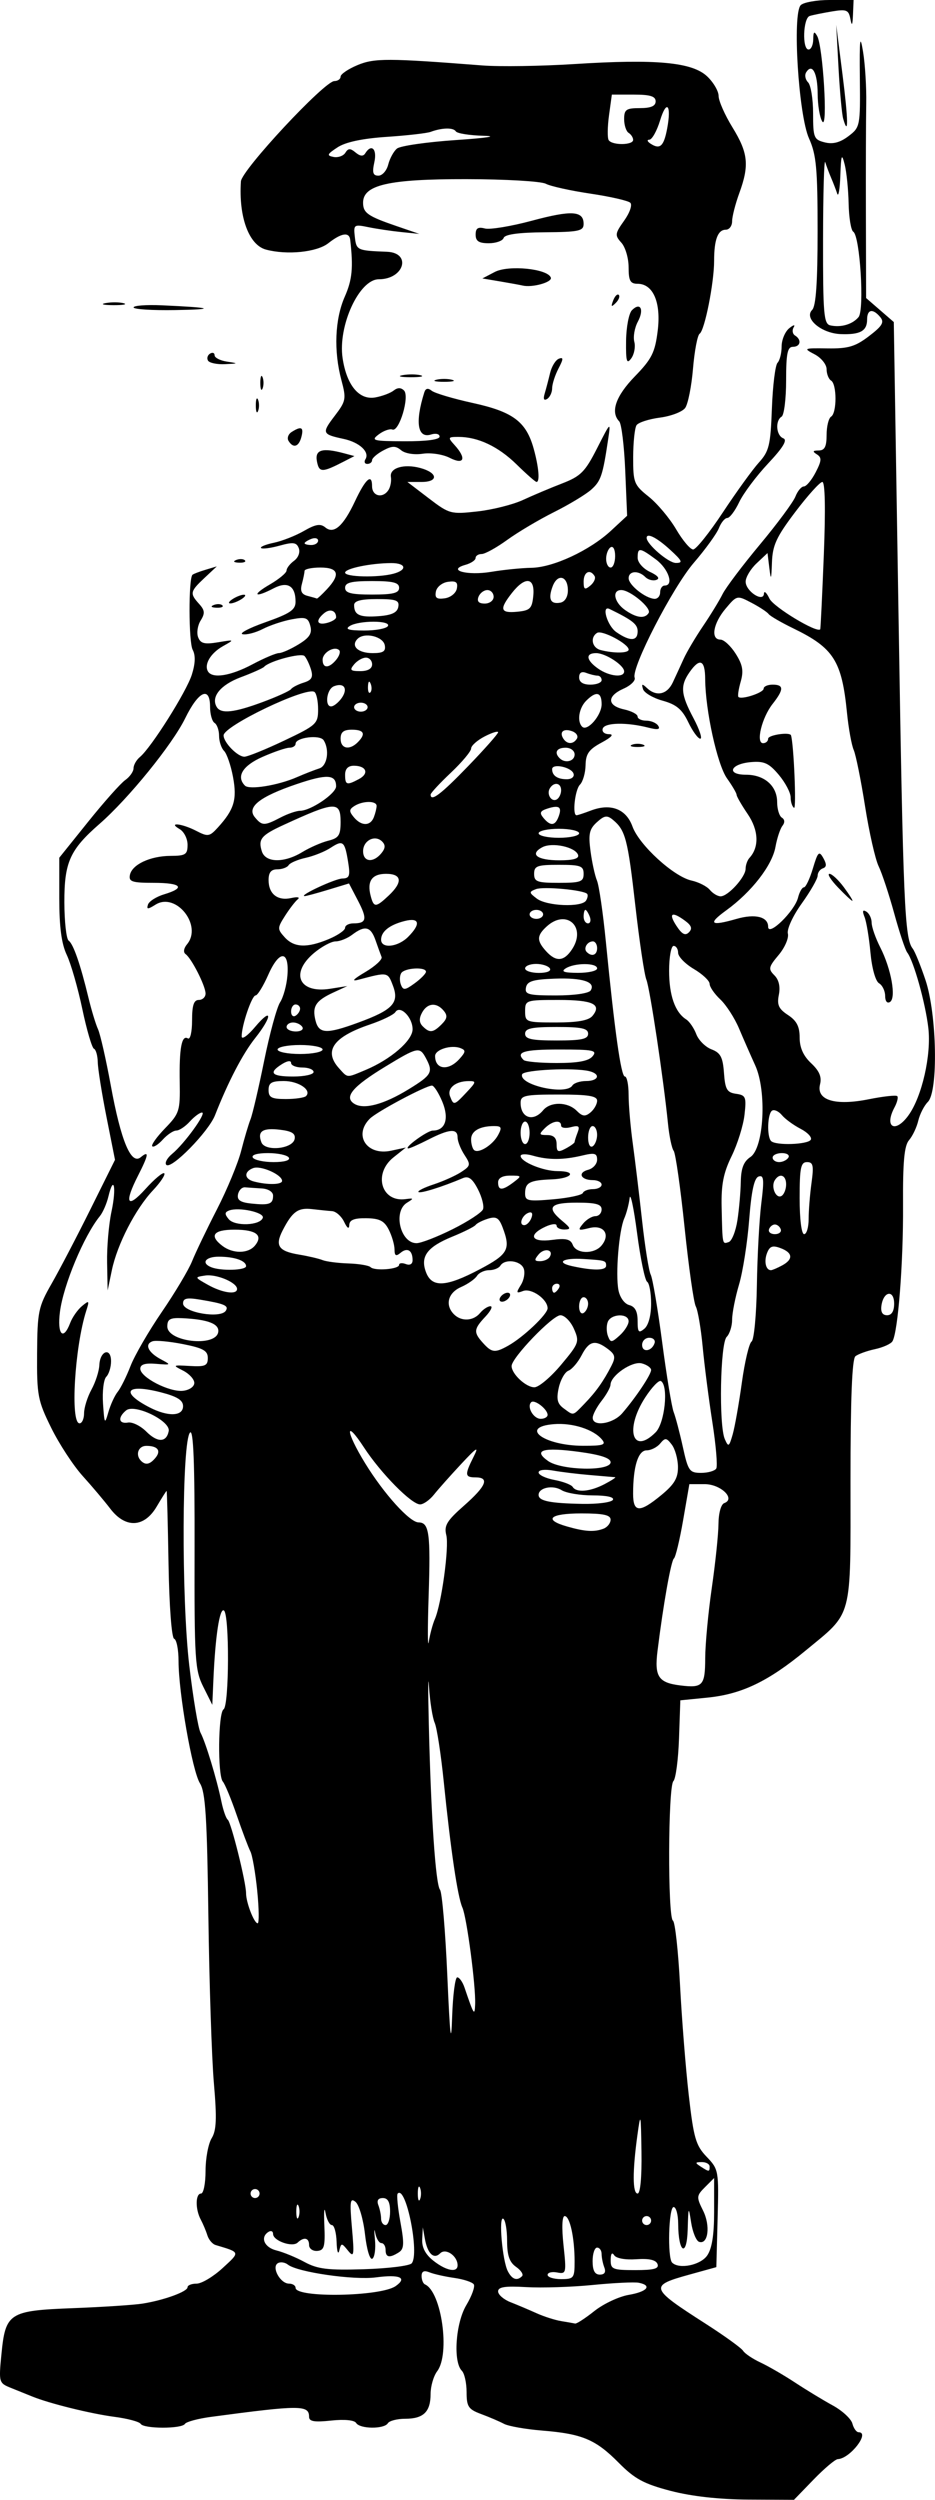<?xml version="1.0" encoding="UTF-8" standalone="no"?>
<!-- Created with Inkscape (http://www.inkscape.org/) -->

<svg
   xmlns:dc="http://purl.org/dc/elements/1.1/"
   xmlns:cc="http://creativecommons.org/ns#"
   xmlns:rdf="http://www.w3.org/1999/02/22-rdf-syntax-ns#"
   xmlns:svg="http://www.w3.org/2000/svg"
   xmlns="http://www.w3.org/2000/svg"
   xmlns:sodipodi="http://sodipodi.sourceforge.net/DTD/sodipodi-0.dtd"
   xmlns:inkscape="http://www.inkscape.org/namespaces/inkscape"
   width="210mm"
   height="560.998mm"
   viewBox="0 0 210 560.998"
   version="1.1"
   id="svg8"
   inkscape:version="0.92.3 (2405546, 2018-03-11)"
   sodipodi:docname="rebel.svg">
  <defs
     id="defs2" />
  <sodipodi:namedview
     id="base"
     pagecolor="#ffffff"
     bordercolor="#666666"
     borderopacity="1.0"
     inkscape:pageopacity="0.0"
     inkscape:pageshadow="2"
     inkscape:zoom="1.4"
     inkscape:cx="363.62438"
     inkscape:cy="989.36853"
     inkscape:document-units="mm"
     inkscape:current-layer="layer1"
     showgrid="false"
     fit-margin-top="0"
     fit-margin-left="0"
     fit-margin-right="0"
     fit-margin-bottom="0"
     inkscape:window-width="1920"
     inkscape:window-height="1017"
     inkscape:window-x="-8"
     inkscape:window-y="-8"
     inkscape:window-maximized="1" />
  <g
     inkscape:label="Layer 1"
     inkscape:groupmode="layer"
     id="layer1"
     transform="translate(-356.479,995.561)">
    <path
       style="fill:#000000;stroke-width:1.011"
       d="m 507.067,-436.58 c -5.987,-1.569 -8.046,-2.685 -11.624,-6.298 -5.183,-5.234 -8.195,-6.501 -17.181,-7.225 -3.722,-0.3 -7.588,-0.981 -8.592,-1.515 -1.003,-0.533 -3.303,-1.518 -5.11,-2.187 -2.89,-1.071 -3.285,-1.665 -3.285,-4.936 0,-2.045 -0.479,-4.198 -1.065,-4.783 -2,-2 -1.409,-10.691 1,-14.721 1.236,-2.067 1.994,-4.166 1.686,-4.665 -0.309,-0.499 -2.278,-1.152 -4.376,-1.45 -2.098,-0.298 -4.611,-0.863 -5.584,-1.255 -1.223,-0.493 -1.769,-0.238 -1.769,0.827 0,0.847 0.341,1.692 0.758,1.877 3.726,1.656 5.691,15.591 2.748,19.483 -0.816,1.079 -1.484,3.376 -1.484,5.105 0,4.013 -1.593,5.568 -5.702,5.568 -1.802,0 -3.557,0.455 -3.901,1.011 -0.832,1.346 -6.274,1.297 -7.116,-0.065 -0.401,-0.649 -2.632,-0.863 -5.619,-0.541 -3.762,0.406 -4.954,0.204 -4.954,-0.838 0,-2.671 -1.98,-2.67 -22.015,0.008 -2.935,0.392 -5.577,1.103 -5.872,1.58 -0.701,1.135 -9.234,1.125 -9.937,-0.011 -0.298,-0.483 -2.941,-1.191 -5.872,-1.573 -5.3,-0.692 -14.61,-2.991 -18.47,-4.561 -1.112,-0.452 -3.267,-1.322 -4.789,-1.932 -2.707,-1.085 -2.754,-1.246 -2.152,-7.454 0.912,-9.402 1.668,-9.892 16.116,-10.445 6.628,-0.254 13.643,-0.713 15.589,-1.021 4.806,-0.761 10.108,-2.688 10.108,-3.674 0,-0.444 0.916,-0.808 2.036,-0.808 1.12,0 3.735,-1.561 5.812,-3.468 4.022,-3.694 4.077,-3.511 -1.554,-5.198 -0.708,-0.212 -1.537,-1.192 -1.843,-2.177 -0.306,-0.986 -0.978,-2.582 -1.493,-3.547 -1.241,-2.325 -1.197,-5.826 0.074,-5.826 0.556,0 1.011,-2.29 1.011,-5.09 0,-2.799 0.618,-6.097 1.373,-7.328 1.079,-1.76 1.186,-4.398 0.5,-12.347 -0.48,-5.559 -1.036,-22.426 -1.237,-37.481 -0.296,-22.221 -0.653,-27.833 -1.894,-29.819 -1.728,-2.763 -4.807,-20.33 -4.807,-27.423 0,-2.57 -0.443,-4.825 -0.985,-5.01 -0.569,-0.195 -1.102,-7.266 -1.264,-16.762 -0.153,-9.034 -0.347,-16.425 -0.431,-16.426 -0.084,-5.7e-4 -1.092,1.591 -2.24,3.537 -2.793,4.733 -7.016,4.916 -10.418,0.452 -1.293,-1.697 -4.077,-4.995 -6.186,-7.328 -2.109,-2.334 -5.293,-7.2 -7.076,-10.813 -3.017,-6.115 -3.236,-7.271 -3.171,-16.678 0.065,-9.426 0.285,-10.483 3.256,-15.668 1.752,-3.058 5.674,-10.563 8.715,-16.678 l 5.528,-11.119 -1.908,-9.603 c -1.05,-5.281 -1.932,-10.816 -1.962,-12.298 -0.031,-1.482 -0.416,-2.847 -0.859,-3.032 -0.443,-0.185 -1.621,-4.203 -2.616,-8.929 -0.996,-4.726 -2.566,-10.184 -3.49,-12.13 -1.181,-2.487 -1.68,-6.251 -1.68,-12.673 v -9.135 l 6.466,-8.049 c 3.556,-4.427 7.309,-8.643 8.339,-9.37 1.03,-0.726 1.873,-1.922 1.873,-2.656 0,-0.734 0.644,-1.87 1.431,-2.523 2.542,-2.11 10.435,-14.615 11.658,-18.468 0.799,-2.52 0.862,-4.346 0.194,-5.596 -0.917,-1.714 -0.951,-16.019 -0.04,-16.837 0.222,-0.199 1.54,-0.704 2.93,-1.122 l 2.527,-0.76 -2.78,2.608 c -3.23,3.031 -3.319,3.465 -1.194,5.813 1.294,1.429 1.357,2.117 0.346,3.736 -0.682,1.091 -0.935,2.777 -0.564,3.745 0.541,1.411 1.427,1.636 4.455,1.135 3.769,-0.624 3.772,-0.622 1.12,0.87 -2.796,1.573 -4.307,4.14 -3.349,5.691 1.012,1.637 5.091,0.979 9.955,-1.607 2.614,-1.39 5.297,-2.529 5.963,-2.531 0.666,0 2.653,-0.884 4.417,-1.959 2.464,-1.502 3.075,-2.458 2.639,-4.125 -0.493,-1.885 -1.042,-2.081 -4.183,-1.492 -1.988,0.373 -4.912,1.349 -6.498,2.169 -1.585,0.82 -3.617,1.349 -4.515,1.176 -0.898,-0.173 1.407,-1.387 5.122,-2.699 5.551,-1.96 6.755,-2.779 6.755,-4.598 0,-3.544 -1.784,-4.645 -4.895,-3.021 -4.32,2.254 -5.069,1.577 -0.917,-0.83 2.085,-1.208 3.791,-2.626 3.791,-3.15 0,-0.524 0.756,-1.506 1.68,-2.182 0.958,-0.7 1.417,-1.916 1.068,-2.825 -0.508,-1.323 -1.245,-1.422 -4.302,-0.578 -2.029,0.56 -3.907,0.801 -4.172,0.536 -0.266,-0.266 1.028,-0.798 2.874,-1.182 1.847,-0.385 4.886,-1.579 6.754,-2.655 2.621,-1.509 3.717,-1.689 4.801,-0.789 1.916,1.59 4.038,-0.276 6.663,-5.861 2.38,-5.063 3.839,-6.351 3.839,-3.389 0,2.284 2.447,2.824 3.706,0.818 0.436,-0.695 0.671,-2.002 0.523,-2.904 -0.33,-2.009 2.895,-2.991 6.585,-2.004 3.963,1.06 4.169,3.139 0.312,3.139 h -3.194 l 4.783,3.651 c 4.638,3.54 4.969,3.63 10.944,2.964 3.389,-0.378 7.98,-1.53 10.204,-2.56 2.224,-1.03 6.194,-2.705 8.823,-3.722 4.19,-1.621 5.159,-2.597 7.863,-7.914 3.05,-5.998 3.077,-6.02 2.481,-2.022 -1.219,8.175 -1.627,9.388 -3.804,11.326 -1.222,1.087 -4.984,3.357 -8.359,5.044 -3.376,1.687 -8.106,4.493 -10.512,6.236 -2.406,1.743 -4.989,3.169 -5.739,3.169 -0.75,0 -1.365,0.402 -1.365,0.893 0,0.491 -1.023,1.181 -2.274,1.532 -4.294,1.207 0.392,2.473 5.812,1.57 2.78,-0.463 6.83,-0.869 9,-0.902 4.902,-0.075 13.084,-3.886 17.873,-8.325 l 3.624,-3.359 -0.424,-10.108 c -0.233,-5.559 -0.841,-10.54 -1.35,-11.068 -2.025,-2.1 -0.782,-5.68 3.502,-10.089 3.804,-3.914 4.528,-5.352 5.134,-10.203 0.797,-6.381 -1.003,-10.589 -4.531,-10.589 -1.628,0 -1.998,-0.688 -1.998,-3.711 0,-2.041 -0.731,-4.518 -1.624,-5.505 -1.499,-1.656 -1.451,-2.037 0.63,-4.959 1.264,-1.776 1.866,-3.535 1.371,-4.009 -0.485,-0.464 -4.521,-1.385 -8.969,-2.045 -4.448,-0.66 -8.953,-1.658 -10.012,-2.216 -1.059,-0.559 -9.121,-1.025 -17.916,-1.037 -17.367,-0.023 -23.118,1.289 -23.118,5.275 0,2.316 1.039,3.04 7.581,5.282 l 5.054,1.733 -4.043,-0.412 c -2.224,-0.227 -5.557,-0.722 -7.408,-1.101 -3.24,-0.663 -3.352,-0.581 -3.032,2.217 0.339,2.968 0.516,3.049 7.187,3.304 5.634,0.215 3.893,6.172 -1.804,6.172 -4.412,0 -9.219,10.471 -8.132,17.715 0.912,6.084 3.725,9.455 7.345,8.802 1.546,-0.279 3.4,-0.973 4.118,-1.542 0.879,-0.696 1.64,-0.701 2.326,-0.015 1.314,1.314 -1.079,9.354 -2.609,8.767 -0.595,-0.228 -1.978,0.263 -3.074,1.091 -1.822,1.377 -1.32,1.509 5.841,1.538 4.898,0.019 7.834,-0.372 7.834,-1.047 0,-0.596 -0.851,-0.809 -1.902,-0.475 -3.051,0.968 -3.651,-2.708 -1.54,-9.426 0.297,-0.946 0.825,-1.066 1.684,-0.383 0.688,0.547 4.843,1.781 9.233,2.743 9.037,1.98 11.976,4.186 13.662,10.26 1.139,4.104 1.425,7.457 0.635,7.457 -0.256,0 -2.26,-1.76 -4.455,-3.912 -4.121,-4.039 -8.673,-6.196 -13.077,-6.196 -2.39,0 -2.438,0.104 -0.86,1.848 2.721,3.007 2.139,4.506 -1.107,2.849 -1.544,-0.788 -4.244,-1.198 -6.074,-0.921 -1.89,0.286 -3.951,-0.047 -4.836,-0.781 -1.245,-1.034 -2.02,-1.023 -4.034,0.055 -1.371,0.734 -2.493,1.712 -2.493,2.174 0,0.462 -0.482,0.84 -1.07,0.84 -0.589,0 -0.777,-0.475 -0.418,-1.055 1.002,-1.622 -1.332,-3.794 -4.899,-4.558 -4.851,-1.04 -4.955,-1.304 -2.022,-5.149 2.558,-3.353 2.647,-3.826 1.52,-8.039 -1.752,-6.551 -1.465,-13.69 0.753,-18.723 1.681,-3.815 1.94,-6.505 1.227,-12.764 -0.208,-1.828 -1.982,-1.555 -4.922,0.758 -2.561,2.015 -9.27,2.7 -13.999,1.43 -3.842,-1.032 -6.151,-7.31 -5.629,-15.303 0.167,-2.552 18.78,-22.516 20.992,-22.516 0.766,0 1.392,-0.449 1.392,-0.997 0,-0.548 1.705,-1.71 3.788,-2.58 3.807,-1.591 6.839,-1.583 28.052,0.07 3.892,0.303 13.216,0.162 20.722,-0.315 18.311,-1.162 26.384,-0.415 29.756,2.753 1.424,1.338 2.59,3.327 2.59,4.419 0,1.093 1.397,4.256 3.104,7.031 3.538,5.75 3.826,8.51 1.543,14.764 -0.888,2.433 -1.615,5.276 -1.615,6.317 0,1.042 -0.634,1.895 -1.408,1.895 -1.801,0 -2.635,2.214 -2.635,6.99 0,4.951 -2.113,15.588 -3.247,16.346 -0.488,0.326 -1.16,3.855 -1.494,7.842 -0.334,3.987 -1.126,7.958 -1.759,8.824 -0.633,0.866 -3.183,1.841 -5.665,2.165 -2.482,0.324 -4.847,1.09 -5.256,1.702 -0.408,0.612 -0.75,3.841 -0.758,7.177 -0.015,5.717 0.186,6.225 3.49,8.862 1.928,1.538 4.7,4.836 6.161,7.328 1.461,2.492 3.181,4.529 3.823,4.525 0.642,0 3.647,-3.756 6.678,-8.339 3.031,-4.583 6.67,-9.612 8.086,-11.177 2.296,-2.536 2.614,-3.853 2.919,-12.13 0.189,-5.107 0.757,-9.717 1.264,-10.245 0.506,-0.528 0.921,-2.178 0.921,-3.667 0,-1.489 0.77,-3.331 1.71,-4.094 0.974,-0.79 1.402,-0.874 0.994,-0.194 -0.394,0.656 -0.254,1.479 0.311,1.829 1.541,0.953 1.236,2.537 -0.489,2.537 -1.212,0 -1.516,1.51 -1.516,7.521 0,4.137 -0.455,7.803 -1.011,8.146 -1.489,0.92 -1.229,4.248 0.379,4.866 0.976,0.374 -0.042,2.058 -3.415,5.652 -2.643,2.815 -5.564,6.718 -6.492,8.672 -0.927,1.954 -2.131,3.554 -2.675,3.554 -0.544,0 -1.39,1.023 -1.881,2.274 -0.491,1.251 -3.023,4.748 -5.628,7.773 -4.784,5.555 -14.115,23.661 -13.296,25.798 0.244,0.636 -0.872,1.74 -2.48,2.452 -3.784,1.675 -3.735,3.819 0.108,4.663 1.668,0.366 3.032,1.085 3.032,1.597 0,0.512 0.883,0.93 1.962,0.93 1.079,0 2.284,0.521 2.677,1.157 0.511,0.827 -0.122,0.944 -2.215,0.409 -4.883,-1.248 -9.786,-1.151 -10.248,0.203 -0.241,0.706 0.38,1.264 1.406,1.264 1.177,0 0.571,0.681 -1.685,1.895 -2.839,1.527 -3.534,2.509 -3.581,5.063 -0.034,1.742 -0.601,3.71 -1.263,4.372 -1.115,1.115 -1.756,6.865 -0.765,6.865 0.242,0 1.685,-0.474 3.208,-1.053 4.469,-1.699 7.924,-0.378 9.354,3.577 1.506,4.164 9.26,11.25 13.277,12.132 1.592,0.35 3.437,1.289 4.099,2.087 0.662,0.798 1.752,1.451 2.421,1.451 1.671,0 5.612,-4.34 5.612,-6.181 0,-0.826 0.396,-1.934 0.88,-2.462 2.211,-2.412 2.056,-6.192 -0.404,-9.812 -1.374,-2.022 -2.498,-3.971 -2.498,-4.332 0,-0.361 -0.968,-2.016 -2.152,-3.678 -2.184,-3.067 -4.867,-15.271 -4.904,-22.307 -0.023,-4.302 -1.204,-4.823 -3.5,-1.544 -2.146,3.064 -1.986,4.957 0.873,10.335 1.346,2.531 2.032,4.602 1.524,4.602 -0.508,0 -1.722,-1.67 -2.7,-3.712 -1.379,-2.879 -2.665,-3.958 -5.739,-4.811 -2.179,-0.605 -4.169,-1.778 -4.422,-2.606 -0.371,-1.216 -0.201,-1.262 0.879,-0.243 2.123,2.003 4.536,1.478 5.818,-1.264 0.65,-1.39 1.749,-3.778 2.442,-5.307 0.693,-1.529 2.648,-4.827 4.343,-7.328 1.696,-2.502 3.672,-5.734 4.392,-7.184 0.72,-1.449 4.494,-6.453 8.387,-11.119 3.892,-4.666 7.478,-9.507 7.968,-10.758 0.49,-1.251 1.345,-2.274 1.901,-2.274 0.555,0 1.747,-1.425 2.647,-3.167 1.352,-2.614 1.4,-3.317 0.279,-4.028 -1.049,-0.665 -0.955,-0.865 0.41,-0.877 1.339,-0.011 1.769,-0.861 1.769,-3.494 0,-1.913 0.455,-3.759 1.011,-4.103 1.314,-0.812 1.314,-7.275 0,-8.086 -0.556,-0.343 -1.011,-1.493 -1.011,-2.554 0,-1.063 -1.209,-2.563 -2.693,-3.341 -2.59,-1.357 -2.48,-1.408 2.903,-1.33 4.647,0.067 6.227,-0.4 9.313,-2.754 2.99,-2.281 3.485,-3.113 2.532,-4.261 -1.666,-2.007 -2.958,-1.773 -2.958,0.535 0,2.577 -1.555,3.437 -5.92,3.273 -4.352,-0.164 -8.328,-3.522 -6.423,-5.426 0.858,-0.858 1.224,-6.152 1.224,-17.711 0,-14.043 -0.285,-17.122 -1.927,-20.772 -2.358,-5.245 -3.771,-28.002 -1.857,-29.916 0.636,-0.636 3.567,-1.156 6.513,-1.156 h 5.357 l -0.138,3.285 c -0.102,2.431 -0.253,2.685 -0.58,0.979 -0.393,-2.047 -0.86,-2.237 -4.158,-1.69 -2.044,0.339 -4.285,0.794 -4.98,1.011 -1.493,0.467 -1.73,7.534 -0.253,7.534 0.556,0 1.025,-1.024 1.042,-2.274 0.023,-1.768 0.222,-1.936 0.886,-0.758 1.302,2.308 2.436,21.074 1.16,19.205 -0.569,-0.834 -1.042,-3.65 -1.051,-6.258 -0.015,-4.681 -1.246,-6.959 -2.587,-4.789 -0.379,0.613 -0.183,1.622 0.436,2.24 0.619,0.619 1.125,3.755 1.125,6.968 0,5.442 0.18,5.888 2.615,6.5 1.824,0.458 3.429,0.041 5.307,-1.377 2.64,-1.994 2.69,-2.246 2.579,-13.02 -0.091,-8.925 0.044,-10.038 0.723,-5.932 0.459,2.78 0.78,8.011 0.712,11.624 -0.068,3.614 -0.102,14.911 -0.075,25.104 l 0.048,18.534 3.108,2.693 3.108,2.693 1.07,66.208 c 1.044,64.639 1.363,72.1 3.18,74.403 0.486,0.616 1.78,3.8 2.876,7.076 2.555,7.637 2.889,24.964 0.528,27.326 -0.833,0.833 -1.804,2.734 -2.157,4.224 -0.353,1.49 -1.284,3.45 -2.069,4.355 -1.078,1.245 -1.408,4.822 -1.351,14.657 0.076,12.973 -1.136,28.474 -2.382,30.491 -0.361,0.585 -2.13,1.378 -3.931,1.763 -1.8,0.385 -3.773,1.1 -4.383,1.59 -0.756,0.606 -1.107,9.563 -1.103,28.119 0.008,31.313 0.588,29.127 -10.08,37.926 -8.428,6.952 -14.37,9.795 -22.075,10.564 l -6.065,0.605 -0.298,8.586 c -0.164,4.722 -0.732,9.021 -1.264,9.552 -1.2,1.2 -1.292,30.565 -0.099,31.303 0.477,0.295 1.194,6.804 1.594,14.464 0.4,7.66 1.286,18.815 1.971,24.788 1.095,9.556 1.575,11.207 4.001,13.739 2.7,2.818 2.751,3.105 2.469,13.824 l -0.288,10.946 -6.002,1.661 c -9.137,2.528 -8.993,2.968 3.607,11.045 4.242,2.719 8.026,5.451 8.408,6.07 0.383,0.619 2.143,1.802 3.912,2.63 1.769,0.827 5.263,2.852 7.765,4.499 2.502,1.647 6.306,3.956 8.455,5.13 2.148,1.174 4.134,3.009 4.414,4.077 0.279,1.068 0.91,1.942 1.401,1.942 2.648,0 -1.964,5.942 -4.681,6.031 -0.564,0.019 -3.009,2.081 -5.434,4.582 l -4.408,4.549 -10.234,-0.056 c -6.618,-0.034 -12.804,-0.729 -17.51,-1.963 z m -17.088,-40.353 c 2.041,-1.622 5.515,-3.254 7.72,-3.627 4.156,-0.702 5.321,-2.116 2.24,-2.719 -0.973,-0.19 -5.635,0.034 -10.361,0.503 -4.726,0.467 -11.435,0.682 -14.909,0.477 -4.744,-0.28 -6.318,-0.041 -6.318,0.961 0,0.733 1.251,1.822 2.78,2.42 1.529,0.598 4.144,1.704 5.812,2.458 1.668,0.754 4.17,1.558 5.559,1.786 1.39,0.228 2.806,0.477 3.146,0.553 0.34,0.076 2.289,-1.19 4.33,-2.812 z m -44.646,-5.589 c 2.705,-1.894 0.956,-2.674 -4.404,-1.963 -4.995,0.663 -17.648,-1.166 -19.789,-2.86 -0.671,-0.531 -1.695,-0.67 -2.277,-0.311 -1.455,0.899 0.571,4.574 2.521,4.574 0.814,0 1.481,0.425 1.481,0.944 0,2.301 19.1,1.974 22.468,-0.385 z m 28.403,-2.237 c 0.367,-0.367 -0.24,-1.303 -1.348,-2.079 -1.492,-1.045 -2.015,-2.562 -2.015,-5.843 0,-2.437 -0.387,-4.671 -0.859,-4.963 -1.084,-0.67 -0.209,9.405 1.024,11.783 0.958,1.849 2.068,2.231 3.198,1.101 z m 11.799,-3.249 c 0,-5.354 -1.063,-10.234 -2.228,-10.234 -0.585,0 -0.69,2.57 -0.265,6.534 0.672,6.277 0.616,6.518 -1.436,6.123 -1.175,-0.226 -2.136,0.019 -2.136,0.541 0,0.524 1.365,0.953 3.032,0.953 2.848,0 3.032,-0.239 3.032,-3.917 z m 6.678,1.307 c -0.337,-0.879 -0.614,-2.244 -0.614,-3.032 0,-0.788 -0.455,-1.434 -1.011,-1.434 -0.556,0 -1.011,1.365 -1.011,3.032 0,2.111 0.493,3.032 1.624,3.032 1.066,0 1.413,-0.55 1.011,-1.599 z m -43.279,-0.928 c 1.839,-2.075 -1.278,-17.63 -3.138,-15.659 -0.258,0.274 0.019,3.148 0.613,6.389 0.893,4.863 0.83,6.052 -0.365,6.807 -2.091,1.323 -2.963,1.155 -2.963,-0.57 0,-0.834 -0.425,-1.516 -0.944,-1.516 -0.519,0 -1.141,-1.023 -1.382,-2.274 -0.241,-1.251 -0.27,-0.596 -0.065,1.455 0.206,2.051 -0.058,3.996 -0.586,4.323 -0.541,0.334 -1.26,-2.06 -1.647,-5.481 -0.378,-3.341 -1.332,-6.609 -2.119,-7.263 -1.221,-1.014 -1.341,-0.16 -0.815,5.795 0.554,6.268 0.464,6.795 -0.878,5.142 -1.447,-1.782 -1.511,-1.782 -1.972,0 -0.262,1.013 -0.529,0.136 -0.594,-1.949 -0.065,-2.085 -0.542,-3.791 -1.061,-3.791 -0.519,0 -1.166,-1.251 -1.437,-2.78 -0.272,-1.529 -0.386,-0.255 -0.253,2.831 0.206,4.794 -0.027,5.631 -1.595,5.749 -1.009,0.076 -1.835,-0.516 -1.835,-1.315 0,-1.646 -1.152,-1.892 -2.578,-0.548 -1.185,1.117 -5.509,-0.408 -5.509,-1.943 0,-0.607 -0.455,-0.822 -1.011,-0.478 -1.954,1.208 -0.981,3.507 1.769,4.179 1.529,0.374 4.372,1.543 6.318,2.599 2.925,1.586 5.237,1.866 13.345,1.614 5.394,-0.168 10.21,-0.76 10.703,-1.316 z m 10.32,0.433 c 0,-2.1 -2.663,-3.936 -3.906,-2.693 -1.443,1.443 -2.841,0.106 -3.452,-3.3 l -0.453,-2.527 -0.138,2.706 c -0.093,1.826 0.729,3.388 2.526,4.801 2.885,2.269 5.423,2.743 5.423,1.012 z m 44.897,-0.288 c -0.355,-0.924 -1.903,-1.273 -4.747,-1.07 -2.474,0.176 -4.537,-0.198 -4.986,-0.904 -0.478,-0.752 -0.771,-0.35 -0.781,1.07 -0.015,2.083 0.449,2.274 5.512,2.274 4.237,0 5.405,-0.32 5.002,-1.371 z m 11.146,-1.887 c 1.085,-1.548 1.573,-4.602 1.573,-9.827 v -7.581 l -2.045,2.045 c -1.931,1.931 -1.955,2.224 -0.435,5.271 1.691,3.39 1.146,7.678 -0.891,7.008 -0.648,-0.213 -1.454,-2.171 -1.792,-4.352 -0.577,-3.722 -0.624,-3.625 -0.774,1.595 -0.182,6.375 -2.108,5.235 -2.134,-1.264 -0.008,-2.085 -0.47,-3.791 -1.026,-3.791 -1.113,0 -1.42,11.383 -0.337,12.467 1.55,1.55 6.345,0.591 7.861,-1.573 z m -71.205,-9.883 c 0,-2.111 -0.493,-3.032 -1.624,-3.032 -1.066,0 -1.413,0.55 -1.011,1.599 0.337,0.879 0.614,2.244 0.614,3.032 0,0.788 0.455,1.434 1.011,1.434 0.556,0 1.011,-1.365 1.011,-3.032 z m 58.627,2.022 c 0,-0.556 -0.455,-1.011 -1.011,-1.011 -0.556,0 -1.011,0.455 -1.011,1.011 0,0.556 0.455,1.011 1.011,1.011 0.556,0 1.011,-0.455 1.011,-1.011 z m -79.184,-3.285 c -0.28,-0.695 -0.51,-0.126 -0.51,1.263 0,1.39 0.23,1.958 0.51,1.264 0.28,-0.695 0.28,-1.832 0,-2.527 z m 27.292,-4.043 c -0.28,-0.695 -0.51,-0.126 -0.51,1.264 0,1.39 0.229,1.958 0.51,1.264 0.28,-0.695 0.28,-1.832 0,-2.527 z m -36.048,1.264 c 0,-0.556 -0.455,-1.011 -1.011,-1.011 -0.556,0 -1.011,0.455 -1.011,1.011 0,0.556 0.455,1.011 1.011,1.011 0.556,0 1.011,-0.455 1.011,-1.011 z m 85.776,-9.35 c -0.133,-8.753 -0.191,-8.995 -0.911,-3.791 -1.124,8.131 -1.108,13.14 0.042,13.14 0.611,0 0.955,-3.696 0.868,-9.35 z m 15.304,3.285 c 0,-0.556 -0.796,-1.004 -1.769,-0.995 -1.512,0.011 -1.548,0.158 -0.253,0.995 1.908,1.233 2.022,1.233 2.022,0 z m -56.684,-42.454 c 0.469,0 1.202,1.023 1.627,2.274 2.119,6.233 2.286,6.496 2.394,3.764 0.161,-4.084 -1.874,-19.493 -2.867,-21.706 -1.068,-2.381 -2.614,-12.82 -4.191,-28.303 -0.623,-6.115 -1.534,-12.029 -2.025,-13.141 -0.491,-1.112 -1.068,-4.751 -1.281,-8.086 -0.214,-3.336 -0.23,0.531 -0.038,8.592 0.493,20.553 1.523,35.695 2.513,36.954 0.463,0.589 1.199,9.231 1.636,19.205 0.608,13.888 0.863,16.063 1.086,9.29 0.161,-4.865 0.676,-8.845 1.146,-8.845 z m -44.924,-19.417 c -0.403,-4.008 -1.094,-7.988 -1.538,-8.845 -0.443,-0.856 -1.823,-4.513 -3.066,-8.127 -1.243,-3.614 -2.644,-7.002 -3.114,-7.53 -1.204,-1.354 -1.067,-15.467 0.157,-16.223 1.278,-0.79 1.347,-21.405 0.074,-22.192 -0.963,-0.595 -1.935,5.835 -2.36,15.622 l -0.241,5.559 -2.022,-4.043 c -1.876,-3.751 -2.017,-5.997 -1.962,-31.091 0.042,-19.031 -0.257,-26.731 -1.011,-25.978 -1.835,1.835 -1.96,37.113 -0.186,52.222 0.862,7.341 2.006,14.164 2.543,15.162 1.13,2.104 3.624,10.332 4.686,15.461 0.403,1.946 1.041,3.765 1.419,4.043 0.757,0.557 4.113,14.023 4.113,16.504 0,2.07 1.805,6.744 2.605,6.744 0.348,0 0.304,-3.279 -0.099,-7.288 z m 100.616,-52.205 c 0.011,-3.137 0.679,-10.253 1.484,-15.812 0.805,-5.559 1.479,-12.003 1.497,-14.32 0.019,-2.424 0.568,-4.407 1.296,-4.671 2.633,-0.958 -0.782,-4.257 -4.406,-4.257 h -3.428 l -1.401,8.086 c -0.77,4.448 -1.7,8.314 -2.066,8.592 -0.646,0.491 -2.406,10.396 -3.688,20.765 -0.712,5.754 0.199,7.124 5.134,7.731 5.033,0.619 5.558,0.043 5.579,-6.114 z m -60.732,-8.736 c 1.509,-3.482 3.249,-16.221 2.58,-18.887 -0.535,-2.13 0.117,-3.212 3.982,-6.614 4.992,-4.394 5.789,-6.339 2.599,-6.339 -2.418,0 -2.48,-0.58 -0.484,-4.549 1.29,-2.565 0.86,-2.321 -2.786,1.581 -2.371,2.538 -5.103,5.608 -6.07,6.823 -0.967,1.215 -2.373,2.209 -3.124,2.209 -1.93,0 -8.806,-6.971 -12.604,-12.779 -4.35,-6.653 -4.123,-3.588 0.263,3.549 4.226,6.876 10.014,13.273 12.01,13.273 2.371,0 2.71,2.484 2.248,16.508 -0.241,7.321 -0.225,11.946 0.034,10.279 0.261,-1.668 0.868,-3.942 1.35,-5.054 z m 37.886,-20.324 c 0.879,-0.337 1.599,-1.247 1.599,-2.022 0,-1.059 -1.628,-1.408 -6.57,-1.408 -7.06,0 -8.611,1.375 -3.285,2.912 4.07,1.175 6.195,1.308 8.256,0.517 z m 12.993,-7.546 c 2.932,-2.417 3.761,-3.819 3.736,-6.318 -0.019,-1.766 -0.64,-4.013 -1.383,-4.992 -1.196,-1.576 -1.496,-1.605 -2.619,-0.253 -0.697,0.84 -2.065,1.527 -3.039,1.527 -1.903,0 -3.035,3.628 -3.035,9.729 0,4.274 1.441,4.344 6.34,0.306 z m -10.889,1.084 c 0.385,-0.623 -1.342,-1.011 -4.503,-1.011 -2.82,0 -5.971,-0.527 -7.001,-1.17 -1.976,-1.234 -5.174,-0.576 -5.174,1.064 0,1.353 2.538,1.874 9.796,2.01 3.442,0.065 6.539,-0.338 6.883,-0.894 z m -1.884,-3.532 c 1.592,-0.831 2.668,-1.534 2.39,-1.564 -0.278,-0.031 -2.78,-0.243 -5.559,-0.474 -2.78,-0.231 -6.532,-0.685 -8.339,-1.009 -1.909,-0.342 -3.285,-0.165 -3.285,0.422 0,0.556 1.597,1.31 3.549,1.677 1.952,0.366 3.798,1.069 4.103,1.562 0.831,1.345 3.891,1.082 7.142,-0.614 z m 25.107,-3.502 c 0.329,-0.533 -0.061,-5.195 -0.867,-10.361 -0.807,-5.165 -1.787,-12.785 -2.179,-16.932 -0.392,-4.147 -1.09,-8.241 -1.551,-9.097 -0.461,-0.856 -1.594,-8.835 -2.517,-17.73 -0.924,-8.895 -2.025,-16.628 -2.448,-17.184 -0.423,-0.556 -0.997,-3.285 -1.275,-6.065 -1.006,-10.058 -4.057,-30.371 -4.858,-32.346 -0.451,-1.112 -1.567,-8.596 -2.48,-16.632 -1.693,-14.898 -2.215,-16.9 -5.012,-19.221 -1.329,-1.103 -1.925,-1.017 -3.627,0.523 -1.687,1.526 -1.932,2.636 -1.428,6.457 0.335,2.538 0.988,5.524 1.452,6.636 0.464,1.112 1.359,7.253 1.99,13.646 2.002,20.299 3.417,30.324 4.278,30.324 0.46,0 0.836,1.846 0.836,4.102 0,2.256 0.419,7.146 0.931,10.866 0.512,3.72 1.457,11.54 2.099,17.377 0.642,5.837 1.516,11.296 1.941,12.13 0.425,0.834 1.582,7.657 2.57,15.162 0.988,7.505 2.15,14.556 2.581,15.668 0.431,1.112 1.36,4.637 2.062,7.834 1.182,5.376 1.489,5.812 4.089,5.812 1.546,0 3.081,-0.436 3.41,-0.969 z m -23.728,-1.416 c 0,-0.936 -2.256,-1.679 -7.079,-2.332 -8.093,-1.095 -10.456,-0.395 -6.951,2.06 3.026,2.119 14.029,2.332 14.029,0.272 z m -102.224,-0.993 c 1.335,-1.609 0.51,-2.687 -2.058,-2.687 -1.811,0 -2.521,2.028 -1.179,3.369 1.021,1.021 1.993,0.816 3.237,-0.683 z m 100.293,-4.094 c -1.904,-2.294 -6.633,-3.807 -10.826,-3.463 -7.871,0.645 -2.212,4.831 6.564,4.855 4.527,0.011 5.236,-0.219 4.262,-1.393 z m 31.402,-12.744 c 0.655,-4.726 1.641,-8.89 2.192,-9.255 0.551,-0.365 1.087,-6.051 1.19,-12.635 0.104,-6.584 0.552,-14.874 0.997,-18.422 0.666,-5.315 0.561,-6.368 -0.6,-5.983 -0.993,0.329 -1.621,3.201 -2.128,9.736 -0.396,5.098 -1.419,11.626 -2.274,14.506 -0.855,2.88 -1.555,6.428 -1.555,7.884 0,1.456 -0.551,3.198 -1.224,3.871 -1.444,1.444 -1.781,19.817 -0.42,22.934 0.806,1.847 0.958,1.76 1.758,-1.011 0.481,-1.668 1.411,-6.899 2.065,-11.624 z m -128.719,10.837 c 0.443,-2.283 -7.677,-6.213 -9.578,-4.636 -1.913,1.588 -1.677,3.078 0.431,2.721 0.981,-0.166 2.829,0.743 4.106,2.021 2.52,2.52 4.539,2.477 5.04,-0.107 z m 109.356,0.282 c 2.069,-2.069 2.941,-10.432 1.2,-11.508 -0.452,-0.279 -2.044,1.377 -3.538,3.681 -4.636,7.15 -2.876,13.041 2.338,7.827 z m -128.366,-4.296 c 0.003,-1.251 0.752,-3.639 1.665,-5.307 0.912,-1.668 1.705,-4.132 1.763,-5.475 0.139,-3.245 2.631,-4.075 2.631,-0.876 0,1.325 -0.482,2.891 -1.072,3.481 -0.59,0.59 -0.92,3.296 -0.733,6.014 0.318,4.639 0.392,4.756 1.208,1.91 0.478,-1.668 1.42,-3.715 2.093,-4.549 0.673,-0.834 1.971,-3.445 2.884,-5.802 0.913,-2.357 4.077,-7.815 7.031,-12.13 2.954,-4.314 6.01,-9.436 6.793,-11.382 0.782,-1.946 3.292,-7.177 5.577,-11.624 2.285,-4.448 4.735,-10.361 5.443,-13.14 0.709,-2.78 1.653,-5.964 2.099,-7.076 0.446,-1.112 1.823,-7.011 3.06,-13.109 1.238,-6.098 2.849,-12.011 3.58,-13.14 0.732,-1.129 1.473,-3.825 1.647,-5.99 0.462,-5.734 -1.801,-5.837 -4.296,-0.196 -1.129,2.551 -2.413,4.639 -2.855,4.639 -0.85,0 -3.164,6.84 -3.118,9.215 0.015,0.769 1.367,-0.193 3.005,-2.139 3.906,-4.641 3.923,-2.41 0.019,2.503 -2.799,3.522 -6.059,9.781 -9.016,17.308 -1.456,3.706 -9.829,12.239 -10.93,11.139 -0.42,-0.42 0.162,-1.529 1.294,-2.464 2.794,-2.307 7.837,-9.281 6.711,-9.281 -0.498,0 -1.729,0.91 -2.735,2.022 -1.006,1.112 -2.371,2.022 -3.032,2.022 -0.662,0 -2.029,0.912 -3.038,2.028 -1.009,1.115 -2.072,1.791 -2.362,1.501 -0.29,-0.29 1.005,-2.107 2.878,-4.039 3.219,-3.321 3.398,-3.886 3.287,-10.346 -0.131,-7.636 0.438,-10.684 1.835,-9.82 0.524,0.324 0.938,-1.452 0.938,-4.029 0,-3.422 0.39,-4.608 1.516,-4.608 0.834,0 1.516,-0.645 1.516,-1.434 0,-1.697 -3.129,-7.872 -4.484,-8.849 -0.562,-0.405 -0.43,-1.303 0.326,-2.214 3.509,-4.228 -2.486,-11.759 -7.078,-8.891 -1.759,1.098 -2.05,1.096 -1.695,-0.015 0.236,-0.737 1.877,-1.776 3.648,-2.308 4.893,-1.47 3.859,-2.571 -2.415,-2.571 -4.79,0 -5.583,-0.261 -5.298,-1.744 0.455,-2.36 4.557,-4.288 9.162,-4.306 3.345,-0.011 3.791,-0.306 3.791,-2.492 0,-1.362 -0.796,-2.94 -1.769,-3.507 -2.792,-1.626 0.473,-1.291 3.706,0.381 2.639,1.364 2.996,1.309 4.878,-0.758 3.657,-4.018 4.336,-6.283 3.394,-11.324 -0.486,-2.601 -1.39,-5.234 -2.008,-5.853 -0.619,-0.619 -1.125,-2.144 -1.125,-3.39 0,-1.246 -0.455,-2.546 -1.011,-2.89 -0.556,-0.344 -1.011,-1.962 -1.011,-3.598 0,-4.751 -2.593,-3.567 -5.586,2.551 -2.887,5.901 -12.728,18.022 -19.253,23.714 -6.649,5.8 -7.909,8.613 -7.885,17.595 0.011,4.354 0.445,8.221 0.963,8.592 1.057,0.758 2.632,5.292 4.446,12.805 0.671,2.78 1.638,5.964 2.148,7.076 0.51,1.112 1.802,6.798 2.872,12.635 2.281,12.449 4.555,17.893 6.723,16.093 1.938,-1.609 1.784,-0.554 -0.601,4.123 -3.187,6.246 -2.459,7.566 1.658,3.009 2.024,-2.24 3.926,-3.827 4.227,-3.526 0.301,0.301 -0.838,2.019 -2.531,3.817 -3.941,4.187 -8.025,12.113 -9.238,17.927 l -0.949,4.549 -0.121,-6.268 c -0.067,-3.447 0.378,-8.596 0.988,-11.441 1.154,-5.381 0.522,-8.477 -0.691,-3.384 -0.38,1.594 -1.244,3.581 -1.921,4.415 -3.588,4.422 -8.198,15.467 -8.966,21.48 -0.651,5.099 0.737,6.598 2.301,2.485 0.484,-1.274 1.676,-2.976 2.648,-3.783 1.623,-1.347 1.701,-1.261 0.96,1.052 -2.599,8.111 -3.622,25.262 -1.506,25.262 0.556,0 1.014,-1.023 1.017,-2.274 z m 120.88,0 c 3.047,-3.53 6.476,-8.664 6.476,-9.697 0,-0.514 -0.945,-1.181 -2.099,-1.483 -2.163,-0.566 -6.977,2.72 -7.02,4.791 -0.011,0.595 -0.912,2.218 -1.999,3.608 -1.087,1.39 -1.987,3.096 -1.999,3.791 -0.038,2.111 4.551,1.412 6.642,-1.011 z m -16.773,0.376 c 0,-1.274 -2.967,-3.558 -3.687,-2.838 -1.035,1.035 0.51,3.725 2.139,3.725 0.851,0 1.548,-0.399 1.548,-0.887 z m -81.875,-1.954 c 0,-1.348 -1.322,-2.169 -5.015,-3.116 -7.727,-1.98 -9.183,-0.072 -2.566,3.361 4.185,2.171 7.581,2.061 7.581,-0.245 z m 90.169,-0.562 c 2.568,-2.647 4.267,-5.038 6.035,-8.491 0.984,-1.922 0.861,-2.528 -0.765,-3.758 -2.876,-2.176 -4.246,-1.857 -5.919,1.379 -0.828,1.6 -2.161,3.162 -2.963,3.47 -0.802,0.308 -1.782,2.035 -2.179,3.839 -0.561,2.555 -0.316,3.575 1.109,4.617 2.299,1.681 1.953,1.759 4.682,-1.055 z m -87.642,-4.653 c 0,-0.818 -1.137,-2.061 -2.527,-2.764 -2.416,-1.222 -2.349,-1.267 1.516,-1.041 3.448,0.202 4.043,-0.06 4.043,-1.784 0,-1.643 -1.04,-2.227 -5.559,-3.12 -3.058,-0.604 -6.147,-0.889 -6.866,-0.634 -1.849,0.658 -0.98,2.517 1.891,4.045 2.373,1.263 2.34,1.294 -1.091,1.011 -2.477,-0.204 -3.538,0.127 -3.538,1.104 0,1.928 6.524,5.291 9.603,4.949 1.423,-0.158 2.527,-0.93 2.527,-1.767 z m 82.375,-4.066 c 4.043,-4.829 4.167,-5.178 2.88,-8.086 -0.74,-1.672 -2.102,-3.04 -3.027,-3.04 -1.771,0 -10.966,9.56 -10.966,11.401 0,1.77 3.218,4.772 5.117,4.772 0.974,0 3.672,-2.271 5.996,-5.047 z m -11.857,-4.303 c 3.388,-1.894 8.831,-7.059 8.831,-8.381 0,-2.034 -3.642,-4.597 -5.513,-3.879 -1.544,0.592 -1.605,0.424 -0.492,-1.358 0.699,-1.119 0.985,-2.777 0.637,-3.684 -0.695,-1.812 -4.253,-2.245 -5.245,-0.639 -0.343,0.556 -1.485,1.011 -2.536,1.011 -1.051,0 -2.275,0.578 -2.72,1.285 -0.445,0.707 -2.059,1.834 -3.588,2.505 -2.927,1.285 -3.635,4.048 -1.567,6.116 1.661,1.661 4.347,1.522 5.863,-0.303 0.692,-0.834 1.737,-1.516 2.322,-1.516 0.585,0 0.074,1.053 -1.135,2.339 -2.638,2.808 -2.701,3.516 -0.525,5.92 1.979,2.187 2.674,2.259 5.669,0.585 z m -1.783,-10.866 c 0.343,-0.556 1.08,-1.011 1.635,-1.011 0.556,0 0.73,0.455 0.386,1.011 -0.343,0.556 -1.08,1.011 -1.636,1.011 -0.556,0 -0.73,-0.455 -0.386,-1.011 z m 34.641,10.298 c 0.22,-0.66 -0.32,-1.2 -1.2,-1.2 -0.88,0 -1.6,0.72 -1.6,1.6 0,1.785 2.176,1.474 2.801,-0.4 z m -98.011,-2.428 c 0.355,-1.874 -2.266,-2.898 -8.103,-3.168 -2.699,-0.125 -3.327,0.226 -3.327,1.858 0,3.453 10.789,4.689 11.43,1.31 z m 92.178,-2.467 c 0,-1.859 -3.966,-1.727 -4.689,0.157 -0.32,0.834 -0.296,2.26 0.053,3.17 0.578,1.507 0.812,1.493 2.635,-0.157 1.1,-0.996 2.001,-2.422 2.001,-3.17 z m 5.054,-3.951 c 0,-2.401 -0.403,-4.614 -0.895,-4.919 -0.492,-0.304 -1.509,-5.221 -2.258,-10.926 -0.75,-5.705 -1.503,-9.235 -1.674,-7.845 -0.171,1.39 -0.712,3.437 -1.201,4.549 -1.198,2.72 -1.997,12.499 -1.313,16.077 0.317,1.656 1.353,3.097 2.43,3.378 1.305,0.341 1.879,1.418 1.879,3.53 0,2.586 0.226,2.851 1.516,1.78 0.919,-0.763 1.516,-2.977 1.516,-5.624 z m -95.517,1.573 c 0.704,-1.139 -0.309,-1.572 -5.817,-2.487 -2.955,-0.491 -3.791,-0.301 -3.791,0.865 0,2.037 8.467,3.466 9.607,1.622 z m 81.366,-1.569 c 0,-0.801 -0.455,-1.457 -1.011,-1.457 -0.556,0 -1.011,0.937 -1.011,2.081 0,1.145 0.455,1.8 1.011,1.457 0.556,-0.343 1.011,-1.28 1.011,-2.081 z m 68.735,-0.023 c 0,-3.167 -2.374,-2.82 -2.85,0.416 -0.215,1.458 0.21,2.195 1.264,2.195 1.032,0 1.587,-0.913 1.587,-2.611 z m -147.578,-3.283 c 0,-1.449 -4.643,-3.4 -7.178,-3.015 -2.399,0.364 -2.393,0.386 0.607,2.071 3.262,1.832 6.57,2.307 6.57,0.944 z m 72.273,-0.171 c 0.343,-0.556 0.143,-1.011 -0.446,-1.011 -0.589,0 -1.07,0.455 -1.07,1.011 0,0.556 0.201,1.011 0.446,1.011 0.245,0 0.727,-0.455 1.07,-1.011 z m -17.758,-4.251 c 6.384,-3.372 6.99,-4.484 5.122,-9.397 -0.821,-2.16 -1.439,-2.527 -3.285,-1.951 -1.25,0.39 -2.501,1.023 -2.779,1.406 -0.278,0.383 -2.619,1.559 -5.202,2.612 -5.691,2.322 -7.277,4.464 -5.93,8.01 1.33,3.498 4.502,3.32 12.073,-0.679 z m -52.493,-0.695 c 0,-1.231 -2.595,-2.13 -6.148,-2.13 -2.986,0 -4.005,1.427 -1.686,2.363 2.181,0.88 7.834,0.712 7.834,-0.233 z m 34.367,-0.291 c 0,-0.42 0.682,-0.502 1.516,-0.182 0.915,0.351 1.516,0.004 1.516,-0.874 0,-2.198 -1.169,-2.92 -2.687,-1.66 -1.052,0.873 -1.36,0.701 -1.371,-0.767 -0.008,-1.041 -0.589,-3.027 -1.29,-4.413 -1.006,-1.988 -2.071,-2.532 -5.039,-2.574 -2.718,-0.039 -3.783,0.381 -3.832,1.51 -0.045,1.028 -0.444,0.784 -1.165,-0.711 -0.603,-1.251 -1.823,-2.326 -2.711,-2.39 -0.888,-0.063 -2.921,-0.268 -4.517,-0.454 -3.121,-0.364 -4.399,0.564 -6.566,4.769 -1.778,3.45 -0.948,4.672 3.693,5.443 2.065,0.343 4.437,0.898 5.271,1.233 0.834,0.335 3.443,0.672 5.798,0.749 2.355,0.077 4.593,0.451 4.973,0.831 0.911,0.911 6.413,0.474 6.413,-0.509 z m 46.497,0.183 c 0,-1.143 -0.176,-1.196 -5.054,-1.504 -4.68,-0.295 -6.363,0.781 -2.527,1.615 4.744,1.032 7.581,0.991 7.581,-0.112 z m 39.488,-0.034 c 2.593,-1.388 2.472,-2.869 -0.319,-3.913 -1.795,-0.671 -2.434,-0.432 -3.034,1.137 -0.714,1.867 -0.261,3.822 0.886,3.822 0.282,0 1.392,-0.471 2.467,-1.046 z m -52.166,-1.916 c 1.013,-1.639 -1.188,-2.137 -2.493,-0.564 -1.016,1.224 -0.954,1.505 0.331,1.505 0.869,0 1.842,-0.423 2.162,-0.941 z m -66.201,-2.553 c 1.921,-2.314 0.303,-3.582 -4.572,-3.582 -4.766,0 -5.763,1.337 -2.72,3.647 2.353,1.786 5.781,1.755 7.292,-0.065 z m 77.858,-0.031 c 2.066,-2.49 0.499,-4.722 -2.747,-3.913 -2.527,0.629 -2.666,0.533 -1.415,-0.986 0.763,-0.926 2.014,-1.684 2.78,-1.684 0.766,0 1.392,-0.682 1.392,-1.516 0,-1.164 -1.292,-1.516 -5.559,-1.516 -6.074,0 -6.926,1.063 -3.285,4.1 1.945,1.622 2.018,1.902 0.505,1.931 -0.973,0.019 -1.769,-0.378 -1.769,-0.882 0,-0.504 -1.134,-0.39 -2.519,0.253 -4.015,1.862 -3.149,3.585 1.49,2.963 3.123,-0.419 4.166,-0.171 4.657,1.107 0.79,2.06 4.806,2.149 6.47,0.144 z m -33.431,-3.668 c 3.467,-1.732 6.529,-3.738 6.805,-4.457 0.276,-0.719 -0.244,-2.75 -1.156,-4.513 -1.229,-2.377 -2.097,-3.019 -3.358,-2.482 -4.607,1.96 -9.587,3.515 -9.984,3.118 -0.244,-0.244 1.292,-1.013 3.414,-1.709 2.122,-0.696 4.894,-1.939 6.161,-2.762 2.145,-1.395 2.197,-1.659 0.758,-3.854 -0.849,-1.296 -1.544,-3.055 -1.544,-3.909 0,-2.084 -1.816,-1.954 -6.57,0.47 -2.181,1.112 -4.21,2.006 -4.51,1.988 -1.128,-0.07 4.285,-4.01 5.509,-4.01 2.831,0 3.718,-2.694 2.135,-6.482 -0.833,-1.994 -1.879,-3.62 -2.325,-3.613 -1.424,0.023 -12.379,5.853 -13.951,7.425 -3.729,3.729 -0.667,8.354 4.761,7.19 l 3.327,-0.713 -2.78,2.213 c -4.593,3.657 -2.752,10.087 2.682,9.367 1.912,-0.254 1.946,-0.175 0.35,0.808 -3.175,1.956 -1.49,9.075 2.148,9.075 1.004,0 4.661,-1.417 8.128,-3.15 z m 63.943,-1.987 c 0.376,-2.457 0.717,-6.344 0.758,-8.639 0.055,-3.037 0.642,-4.55 2.159,-5.559 3.046,-2.027 3.718,-14.769 1.084,-20.559 -1.02,-2.242 -2.663,-5.985 -3.65,-8.317 -0.988,-2.332 -2.875,-5.254 -4.195,-6.494 -1.319,-1.239 -2.399,-2.811 -2.399,-3.493 0,-0.682 -1.592,-2.179 -3.538,-3.328 -1.946,-1.148 -3.538,-2.785 -3.538,-3.638 0,-0.853 -0.455,-1.55 -1.011,-1.55 -0.556,0 -1.011,2.508 -1.011,5.573 0,5.547 1.332,9.334 3.847,10.934 0.726,0.462 1.741,1.948 2.256,3.303 0.515,1.355 2.055,2.889 3.421,3.408 2.023,0.769 2.543,1.752 2.798,5.289 0.266,3.692 0.673,4.395 2.709,4.683 2.191,0.31 2.354,0.713 1.903,4.71 -0.271,2.404 -1.571,6.573 -2.888,9.264 -1.849,3.776 -2.362,6.392 -2.25,11.463 0.191,8.585 0.137,8.32 1.597,7.836 0.695,-0.23 1.571,-2.429 1.947,-4.886 z m 9.737,2.028 c -0.199,-0.598 -0.794,-1.087 -1.322,-1.087 -0.528,0 -1.123,0.489 -1.322,1.087 -0.199,0.598 0.396,1.087 1.322,1.087 0.927,0 1.522,-0.489 1.322,-1.087 z m 6.259,-2.31 c 0,-1.868 0.289,-5.507 0.643,-8.086 0.539,-3.93 0.375,-4.69 -1.011,-4.69 -1.393,0 -1.654,1.274 -1.654,8.086 0,4.717 0.421,8.086 1.011,8.086 0.556,0 1.011,-1.529 1.011,-3.397 z m -122.594,-0.273 c 0.398,-1.215 -5.39,-2.468 -7.573,-1.638 -1.003,0.381 -1.022,0.812 -0.086,1.94 1.38,1.663 7.089,1.438 7.659,-0.301 z m 60.322,0.047 c 0.378,-0.984 0.152,-1.447 -0.587,-1.2 -1.511,0.504 -2.343,2.801 -1.014,2.801 0.543,0 1.263,-0.72 1.601,-1.601 z m -58.014,-5.029 c 0,-0.839 -1.071,-1.521 -2.527,-1.608 -1.39,-0.083 -3.089,-0.197 -3.777,-0.253 -0.687,-0.056 -1.397,0.664 -1.577,1.599 -0.244,1.267 0.525,1.788 3.019,2.046 4.042,0.417 4.862,0.117 4.862,-1.784 z m 69.577,-0.594 c 0.185,-0.474 1.209,-0.862 2.274,-0.862 1.066,0 1.937,-0.455 1.937,-1.011 0,-0.556 -0.883,-1.011 -1.962,-1.011 -2.731,0 -3.499,-1.679 -1.059,-2.317 1.106,-0.289 2.01,-1.307 2.01,-2.263 0,-1.448 -0.548,-1.606 -3.285,-0.95 -4.268,1.023 -7.675,1.037 -11.119,0.046 -1.529,-0.44 -2.776,-0.409 -2.772,0.068 0.011,1.315 5.084,3.395 8.28,3.395 4.471,0 3.295,1.672 -1.303,1.852 -4.978,0.195 -5.974,0.723 -5.974,3.166 0,1.675 0.648,1.809 6.318,1.308 3.475,-0.307 6.469,-0.946 6.654,-1.42 z m 45.655,-1.933 c 0,-2.109 -1.487,-2.634 -2.557,-0.903 -0.917,1.484 0.304,4.257 1.539,3.494 0.56,-0.346 1.018,-1.512 1.018,-2.591 z m -61.213,-0.478 c 1.882,-1.423 1.851,-1.484 -0.758,-1.484 -1.744,0 -2.72,0.544 -2.72,1.516 0,1.887 0.953,1.878 3.478,-0.031 z m -51.997,-0.303 c 0,-1.397 -4.807,-3.514 -6.502,-2.864 -2.112,0.811 -2.013,2.433 0.185,3.007 3.071,0.803 6.318,0.729 6.318,-0.143 z m 1.516,-5.225 c -0.343,-0.556 -2.444,-1.011 -4.668,-1.011 -2.438,0 -3.795,0.401 -3.419,1.011 0.343,0.556 2.444,1.011 4.668,1.011 2.438,0 3.795,-0.401 3.419,-1.011 z m 112.2,0 c 0.343,-0.556 -0.312,-1.011 -1.457,-1.011 -1.145,0 -2.081,0.455 -2.081,1.011 0,0.556 0.655,1.011 1.457,1.011 0.801,0 1.738,-0.455 2.081,-1.011 z m -65.185,-5.077 c 0.896,-1.674 0.749,-1.998 -0.905,-1.998 -3.231,0 -5.172,1.115 -5.172,2.972 0,0.96 0.287,2.032 0.638,2.383 0.947,0.947 4.214,-1.069 5.439,-3.357 z m 17.171,1.586 c 0,-0.213 0.304,-1.18 0.676,-2.149 0.547,-1.424 0.257,-1.652 -1.516,-1.188 -1.206,0.315 -2.192,0.161 -2.192,-0.343 0,-1.412 -1.996,-1.086 -3.682,0.6 -1.348,1.348 -1.284,1.516 0.578,1.516 1.432,0 2.094,0.65 2.094,2.057 0,1.744 0.308,1.892 2.022,0.975 1.112,-0.595 2.022,-1.256 2.022,-1.469 z m -62.879,-0.689 c 0.232,-1.225 -0.632,-1.763 -3.338,-2.078 -3.893,-0.455 -5.079,0.359 -4.13,2.833 0.813,2.118 7.044,1.489 7.468,-0.754 z m 67.933,-0.934 c 0,-1.079 -0.455,-1.962 -1.011,-1.962 -0.556,0 -1.011,1.164 -1.011,2.587 0,1.467 0.438,2.316 1.011,1.962 0.556,-0.343 1.011,-1.508 1.011,-2.587 z m -15.162,-0.446 c 0,-1.39 -0.455,-2.527 -1.011,-2.527 -0.556,0 -1.011,1.137 -1.011,2.527 0,1.39 0.455,2.527 1.011,2.527 0.556,0 1.011,-1.137 1.011,-2.527 z m 63.149,1.559 c 0.329,-0.532 -0.701,-1.639 -2.288,-2.46 -1.588,-0.821 -3.473,-2.2 -4.191,-3.064 -0.717,-0.864 -1.708,-1.322 -2.201,-1.018 -1.044,0.645 -1.213,5.846 -0.222,6.836 1.036,1.036 8.227,0.799 8.902,-0.294 z m 21.936,-5.472 c 3.04,-4.188 5.177,-13.588 4.466,-19.642 -0.662,-5.636 -3.293,-15.02 -4.741,-16.914 -0.44,-0.575 -1.754,-4.523 -2.92,-8.773 -1.166,-4.249 -2.74,-9.01 -3.498,-10.578 -0.758,-1.568 -2.13,-7.628 -3.049,-13.465 -0.919,-5.837 -2.066,-11.523 -2.55,-12.635 -0.484,-1.112 -1.162,-4.86 -1.507,-8.329 -1.163,-11.684 -2.989,-14.555 -12.051,-18.95 -2.723,-1.321 -5.225,-2.773 -5.56,-3.229 -0.335,-0.455 -2.071,-1.594 -3.859,-2.53 -3.235,-1.694 -3.263,-1.688 -5.811,1.341 -2.795,3.321 -3.39,6.932 -1.144,6.932 0.779,0 2.321,1.428 3.427,3.174 1.567,2.475 1.815,3.851 1.127,6.251 -0.485,1.692 -0.716,3.242 -0.513,3.445 0.684,0.684 5.661,-0.951 5.661,-1.861 0,-0.496 0.91,-0.901 2.022,-0.901 2.555,0 2.552,1.074 -0.008,4.33 -2.424,3.082 -3.815,8.81 -2.139,8.81 0.625,0 1.137,-0.455 1.137,-1.011 0,-0.837 4.88,-1.557 5.134,-0.758 0.626,1.969 1.245,16.62 0.687,16.275 -0.422,-0.261 -0.767,-1.322 -0.767,-2.359 0,-1.036 -1.198,-3.308 -2.661,-5.047 -2.204,-2.619 -3.277,-3.11 -6.239,-2.857 -4.675,0.399 -5.636,2.833 -1.118,2.833 4.138,0 6.987,2.512 6.987,6.162 0,1.549 0.477,3.111 1.06,3.471 0.657,0.406 0.707,1.101 0.132,1.829 -0.51,0.645 -1.216,2.777 -1.569,4.738 -0.749,4.168 -5.371,10.118 -11.063,14.241 -4.215,3.053 -3.554,3.596 2.326,1.91 4.194,-1.203 7.092,-0.48 7.092,1.769 0,2.306 5.951,-3.494 6.717,-6.547 0.318,-1.266 0.911,-2.302 1.319,-2.302 0.408,0 1.313,-1.909 2.013,-4.243 1.122,-3.745 1.397,-4.018 2.343,-2.328 0.777,1.388 0.749,2.023 -0.1,2.306 -0.645,0.215 -1.172,0.955 -1.172,1.645 0,0.69 -1.606,3.495 -3.569,6.233 -2.006,2.798 -3.372,5.766 -3.12,6.775 0.247,0.988 -0.686,3.144 -2.072,4.792 -2.276,2.705 -2.369,3.148 -0.956,4.561 1.013,1.013 1.366,2.558 1.001,4.382 -0.451,2.257 -0.043,3.158 2.055,4.533 1.942,1.273 2.618,2.577 2.618,5.054 0,2.272 0.824,4.112 2.58,5.762 1.854,1.742 2.416,3.076 1.998,4.741 -0.893,3.556 3.376,4.861 10.943,3.346 3.255,-0.652 6.135,-0.969 6.399,-0.704 0.264,0.264 -0.011,1.399 -0.612,2.522 -2.393,4.471 0.133,5.925 3.128,1.8 z m -5.231,-26.807 c 0,-1.117 -0.617,-2.395 -1.371,-2.839 -0.794,-0.468 -1.605,-3.362 -1.928,-6.873 -0.306,-3.336 -0.904,-6.936 -1.328,-8 -0.541,-1.358 -0.419,-1.717 0.412,-1.204 0.65,0.402 1.183,1.518 1.183,2.479 0,0.962 0.874,3.463 1.943,5.559 2.466,4.836 3.621,11.345 2.172,12.24 -0.632,0.391 -1.082,-0.176 -1.082,-1.362 z m -10.613,-24.369 c -1.598,-1.668 -2.451,-3.032 -1.895,-3.032 0.555,0 2.019,1.365 3.252,3.032 1.233,1.668 2.086,3.032 1.895,3.032 -0.191,0 -1.654,-1.365 -3.252,-3.032 z m -66.208,50.035 c 1.649,-1.986 5.501,-1.935 7.537,0.1 1.293,1.293 1.915,1.369 3.105,0.382 0.818,-0.679 1.488,-1.862 1.488,-2.627 0,-1.074 -1.968,-1.392 -8.592,-1.392 -7.658,0 -8.592,0.201 -8.592,1.853 0,3.412 2.836,4.357 5.054,1.685 z m -30.145,-4.755 c 5.148,-3.167 5.502,-3.809 3.828,-6.936 -1.408,-2.631 -1.826,-2.543 -9.149,1.909 -7.313,4.446 -9.296,6.8 -6.988,8.292 2.163,1.399 6.673,0.202 12.309,-3.266 z m 12.961,0.712 c 2.201,-2.343 2.232,-2.526 0.429,-2.512 -2.929,0.023 -4.843,1.603 -4.146,3.42 0.806,2.1 0.916,2.073 3.717,-0.909 z m -36.061,0.851 c 1.339,-1.339 -1.679,-3.378 -5.001,-3.378 -2.74,0 -3.414,0.399 -3.414,2.022 0,1.67 0.674,2.022 3.875,2.022 2.131,0 4.174,-0.299 4.54,-0.665 z m 59.815,-2.367 c 0.343,-0.556 1.735,-1.011 3.092,-1.011 2.836,0 3.333,-1.575 0.698,-2.217 -3.417,-0.833 -14.73,-0.299 -15.074,0.712 -0.817,2.397 9.883,4.782 11.284,2.516 z m -58.121,-3.032 c 0,-0.556 -1.137,-1.011 -2.527,-1.011 -1.39,0 -2.527,-0.459 -2.527,-1.019 0,-0.604 -0.823,-0.505 -2.022,0.243 -3.157,1.972 -2.411,2.798 2.527,2.798 2.502,0 4.549,-0.455 4.549,-1.011 z m 11.656,-0.454 c 5.683,-2.375 10.581,-6.608 10.581,-9.145 0,-2.697 -2.822,-5.505 -3.868,-3.848 -0.375,0.594 -2.955,1.848 -5.735,2.788 -8.211,2.776 -10.437,5.934 -6.919,9.822 2.006,2.216 1.616,2.191 5.94,0.384 z m 21.082,-2.454 c 1.449,-1.601 1.489,-1.984 0.254,-2.458 -2.089,-0.801 -5.701,0.324 -5.701,1.777 0,3.041 2.974,3.413 5.446,0.681 z m 29.932,-0.63 c 1.102,-1.328 0.175,-1.516 -7.457,-1.516 -7.998,0 -9.856,0.545 -8.042,2.359 0.371,0.371 3.726,0.674 7.457,0.674 4.797,0 7.152,-0.444 8.042,-1.516 z m -60.648,-1.516 c 0,-0.556 -2.274,-1.011 -5.054,-1.011 -2.78,0 -5.054,0.455 -5.054,1.011 0,0.556 2.274,1.011 5.054,1.011 2.78,0 5.054,-0.455 5.054,-1.011 z m 59.638,-3.538 c 0,-1.203 -1.46,-1.516 -7.076,-1.516 -5.616,0 -7.076,0.313 -7.076,1.516 0,1.203 1.46,1.516 7.076,1.516 5.616,0 7.076,-0.313 7.076,-1.516 z m -64.186,-1.516 c -0.343,-0.556 -1.28,-1.011 -2.081,-1.011 -0.801,0 -1.457,0.455 -1.457,1.011 0,0.556 0.937,1.011 2.081,1.011 1.145,0 1.8,-0.455 1.457,-1.011 z m 12.526,-0.971 c 7.761,-2.837 9.28,-4.436 7.838,-8.254 -1.188,-3.147 -1.135,-3.137 -7.729,-1.386 -1.713,0.455 -1.225,-0.099 1.516,-1.719 2.224,-1.315 3.866,-2.831 3.65,-3.369 -0.216,-0.538 -0.829,-2.23 -1.362,-3.758 -1.085,-3.111 -2.375,-3.413 -5.26,-1.231 -1.079,0.816 -2.75,1.484 -3.713,1.484 -0.963,0 -3.15,1.178 -4.861,2.617 -5.416,4.557 -3.348,9.114 3.636,8.012 l 3.867,-0.61 -3.164,1.461 c -3.943,1.821 -4.775,3.129 -3.988,6.267 0.754,3.006 2.445,3.092 9.569,0.488 z m 18.772,0.358 c 1.253,-1.253 1.357,-1.944 0.454,-3.032 -1.622,-1.954 -3.695,-1.76 -4.882,0.458 -0.687,1.284 -0.635,2.23 0.167,3.032 1.555,1.555 2.332,1.472 4.262,-0.458 z m 33.863,-1.87 c 2.162,-2.605 0.088,-3.582 -7.604,-3.582 -7.349,0 -7.521,0.058 -7.521,2.527 0,2.451 0.21,2.527 6.952,2.527 4.853,0 7.321,-0.444 8.174,-1.472 z m -65.666,-1.62 c 0,-0.523 -0.455,-0.951 -1.011,-0.951 -0.556,0 -1.011,0.709 -1.011,1.576 0,0.867 0.455,1.295 1.011,0.951 0.556,-0.343 1.011,-1.053 1.011,-1.576 z m 65.267,-4.097 c 1.179,-1.908 -1.821,-2.881 -8.145,-2.643 -4.852,0.183 -6.12,0.58 -6.392,1.998 -0.296,1.549 0.544,1.769 6.752,1.769 4.112,0 7.382,-0.472 7.785,-1.124 z m -36.996,-4.183 c 0.049,-1.163 -4.815,-0.9 -5.558,0.301 -0.36,0.583 -0.392,1.745 -0.07,2.582 0.506,1.318 0.922,1.277 3.09,-0.301 1.378,-1.003 2.52,-2.165 2.538,-2.582 z m 27.829,-0.758 c -0.343,-0.556 -1.735,-1.011 -3.092,-1.011 -1.357,0 -2.467,0.455 -2.467,1.011 0,0.556 1.391,1.011 3.092,1.011 1.804,0 2.832,-0.421 2.467,-1.011 z m 10.614,0 c 0,-1.29 -5.08,-1.29 -7.076,0 -1.11,0.718 -0.366,0.984 2.78,0.995 2.363,0.008 4.296,-0.439 4.296,-0.995 z m -5.617,-4.319 c 3.273,-4.995 -1.278,-9.107 -5.675,-5.127 -2.284,2.067 -2.32,3.207 -0.176,5.576 2.233,2.468 4.03,2.33 5.85,-0.448 z m 5.617,-0.23 c 0,-0.834 -0.428,-1.516 -0.951,-1.516 -1.275,0 -2.188,1.578 -1.38,2.386 1.138,1.138 2.331,0.693 2.331,-0.87 z m -60.267,-2.035 c 2.014,-0.841 3.661,-1.979 3.661,-2.527 0,-0.548 0.834,-0.997 1.853,-0.997 2.986,0 3.187,-0.976 1.044,-5.086 l -2.02,-3.875 -4.735,1.437 c -2.604,0.79 -4.962,1.423 -5.24,1.406 -1.377,-0.086 6.833,-3.911 8.471,-3.948 1.616,-0.034 1.812,-0.592 1.307,-3.705 -0.764,-4.706 -1.146,-5.013 -3.949,-3.177 -1.276,0.836 -3.787,1.843 -5.579,2.236 -1.792,0.394 -3.518,1.136 -3.835,1.649 -0.317,0.513 -1.46,0.933 -2.539,0.933 -1.392,0 -1.962,0.698 -1.962,2.403 0,3.132 2.015,4.725 5.107,4.037 1.4,-0.312 2.025,-0.183 1.44,0.295 -0.569,0.465 -1.855,2.135 -2.859,3.711 -1.732,2.72 -1.736,2.963 -0.073,4.801 2.112,2.334 5.01,2.453 9.907,0.406 z m 17.813,-0.492 c 2.903,-2.903 2.587,-4.404 -0.752,-3.566 -3.411,0.856 -5.312,2.358 -5.312,4.195 0,2.073 3.752,1.683 6.065,-0.629 z m 62.224,-3.606 c -2.998,-2.213 -3.83,-1.731 -1.954,1.131 1.241,1.894 1.986,2.278 2.803,1.448 0.813,-0.826 0.584,-1.521 -0.849,-2.579 z m -21.426,-0.943 c -0.32,-0.834 -0.761,-1.516 -0.979,-1.516 -0.219,0 -0.397,0.682 -0.397,1.516 0,0.834 0.441,1.516 0.979,1.516 0.538,0 0.717,-0.682 0.397,-1.516 z m -10.474,-0.505 c 0,-0.556 -0.682,-1.011 -1.516,-1.011 -0.834,0 -1.516,0.455 -1.516,1.011 0,0.556 0.682,1.011 1.516,1.011 0.834,0 1.516,-0.455 1.516,-1.011 z m -34.685,-4.219 c 3.207,-3.013 2.984,-4.878 -0.585,-4.878 -3.18,0 -4.326,1.642 -3.459,4.957 0.694,2.655 1.143,2.646 4.044,-0.079 z m 44.33,1.12 c 0.366,-0.593 0.471,-1.273 0.233,-1.512 -0.876,-0.876 -9.817,-1.692 -11.492,-1.05 -1.592,0.611 -1.577,0.777 0.196,2.119 2.247,1.701 10.091,2.014 11.063,0.442 z m -0.547,-5.998 c 0,-1.777 -0.674,-2.022 -5.559,-2.022 -4.886,0 -5.559,0.245 -5.559,2.022 0,1.777 0.674,2.022 5.559,2.022 4.886,0 5.559,-0.245 5.559,-2.022 z m -63.175,-4.887 c 1.668,-1.016 4.283,-2.16 5.812,-2.542 2.367,-0.592 2.78,-1.218 2.78,-4.214 0,-4.728 -1.213,-4.662 -12.865,0.699 -4.977,2.29 -5.69,3.162 -4.821,5.899 0.82,2.583 4.993,2.656 9.094,0.158 z m 17.725,0.295 c 0.934,-1.126 0.987,-1.866 0.192,-2.661 -1.593,-1.593 -4.271,-0.235 -4.271,2.167 0,2.428 2.248,2.7 4.079,0.494 z m 44.206,0.351 c -0.593,-1.779 -5.832,-2.905 -8.034,-1.727 -2.952,1.58 -1.167,2.935 3.863,2.935 3.098,0 4.443,-0.39 4.17,-1.208 z m 0.234,-4.856 c 0,-0.556 -2.047,-1.011 -4.549,-1.011 -2.502,0 -4.549,0.455 -4.549,1.011 0,0.556 2.047,1.011 4.549,1.011 2.502,0 4.549,-0.455 4.549,-1.011 z m -67.082,-3.532 c 1.592,-0.831 3.578,-1.515 4.412,-1.52 2.408,-0.015 8.086,-3.87 8.086,-5.487 0,-2.694 -2.067,-2.807 -8.897,-0.485 -8.312,2.825 -11.236,5.151 -9.343,7.431 1.613,1.943 2.123,1.949 5.742,0.061 z m 20.982,-0.089 c 0.337,-0.879 0.614,-2.017 0.614,-2.527 0,-1.188 -3.099,-1.175 -4.989,0.023 -1.203,0.761 -1.225,1.191 -0.129,2.512 1.694,2.041 3.72,2.039 4.504,-0.008 z m 41.467,-0.062 c 0.844,-2.2 0.187,-2.712 -2.42,-1.884 -1.721,0.546 -1.914,0.969 -0.963,2.114 1.56,1.879 2.601,1.809 3.383,-0.23 z m 0.59,-5.98 c 0,-1.668 -1.598,-1.95 -2.527,-0.446 -0.824,1.334 0.384,3.227 1.586,2.484 0.518,-0.32 0.941,-1.237 0.941,-2.038 z m -20.887,-5.402 c 3.705,-3.838 6.736,-7.261 6.736,-7.607 0,-0.346 -1.365,0.076 -3.032,0.939 -1.668,0.863 -3.032,2.08 -3.032,2.705 0,0.625 -2.047,3.07 -4.549,5.433 -2.502,2.363 -4.549,4.569 -4.549,4.902 0,1.707 2.321,-0.048 8.426,-6.372 z m -38.511,2.493 c 1.814,-0.788 4.095,-1.679 5.068,-1.98 1.806,-0.559 2.371,-4.165 0.993,-6.331 -0.833,-1.309 -6.3,-0.629 -6.3,0.784 0,0.491 -0.624,0.893 -1.388,0.893 -0.763,0 -3.492,0.931 -6.065,2.069 -4.451,1.969 -5.939,4.414 -3.919,6.442 0.984,0.988 7.403,-0.049 11.61,-1.876 z m 14.007,0.391 c 2.327,-1.245 1.648,-2.982 -1.165,-2.982 -1.288,0 -1.962,0.694 -1.962,2.022 0,2.314 0.379,2.431 3.127,0.96 z m 48.176,-1.213 c -0.482,-1.463 -4.806,-2.36 -4.806,-0.997 0,1.443 1.187,2.26 3.285,2.26 1.098,0 1.757,-0.547 1.521,-1.264 z m 0.248,-4.296 c 0,-0.842 -0.899,-1.516 -2.022,-1.516 -2.014,0 -2.629,1.077 -1.348,2.359 1.231,1.231 3.369,0.697 3.369,-0.842 z m -65.236,-3.111 c 7.258,-3.445 7.62,-3.778 7.62,-7.016 0,-1.87 -0.377,-3.632 -0.837,-3.917 -1.93,-1.193 -20.39,7.651 -20.39,9.768 0,1.579 3.126,4.781 4.667,4.781 0.727,0 4.75,-1.627 8.941,-3.617 z m 16.515,0.382 c 1.884,-1.884 1.445,-2.83 -1.314,-2.83 -1.853,0 -2.527,0.539 -2.527,2.022 0,2.252 1.981,2.669 3.841,0.809 z m 49.231,-0.816 c 0.346,-0.56 -0.102,-1.298 -0.995,-1.641 -1.935,-0.743 -3.014,0.076 -2.084,1.581 0.839,1.358 2.259,1.386 3.078,0.06 z m 5.555,-7.731 c 0,-2.754 -1.219,-3.029 -3.466,-0.782 -1.636,1.636 -2.105,4.633 -0.912,5.826 1.158,1.158 4.378,-2.552 4.378,-5.044 z m -76.101,-0.499 c 3.218,-1.194 6.077,-2.498 6.355,-2.896 0.278,-0.398 1.548,-1.05 2.822,-1.448 1.805,-0.563 2.17,-1.208 1.655,-2.916 -0.364,-1.206 -1.02,-2.58 -1.458,-3.053 -0.733,-0.791 -7.919,1.126 -9.084,2.423 -0.278,0.309 -2.645,1.365 -5.259,2.345 -4.572,1.714 -6.754,4.441 -5.36,6.697 0.964,1.56 3.909,1.231 10.328,-1.152 z m 23.539,1.161 c 0,-0.556 -0.682,-1.011 -1.516,-1.011 -0.834,0 -1.516,0.455 -1.516,1.011 0,0.556 0.682,1.011 1.516,1.011 0.834,0 1.516,-0.455 1.516,-1.011 z m -5.667,-2.286 c 1.257,-1.993 0.288,-3.247 -1.87,-2.419 -1.805,0.693 -2.165,5.075 -0.369,4.477 0.655,-0.218 1.663,-1.144 2.239,-2.057 z m 6.358,-2.958 c -0.323,-0.806 -0.562,-0.567 -0.611,0.611 -0.044,1.065 0.195,1.663 0.531,1.327 0.336,-0.336 0.372,-1.208 0.08,-1.937 z m 51.872,-0.821 c 0,-0.556 -0.418,-1.011 -0.928,-1.011 -0.51,0 -1.648,-0.276 -2.527,-0.614 -1.049,-0.403 -1.599,-0.055 -1.599,1.011 0,1.059 0.88,1.624 2.527,1.624 1.39,0 2.527,-0.455 2.527,-1.011 z m 5.054,-1.964 c 0,-1.375 -4.18,-4.101 -6.29,-4.101 -2.46,0 -2.255,1.586 0.45,3.481 2.491,1.745 5.84,2.1 5.84,0.62 z m -56.605,-1.573 c 0,-0.834 -0.627,-1.516 -1.392,-1.516 -0.766,0 -1.959,0.682 -2.651,1.516 -1.064,1.282 -0.849,1.516 1.392,1.516 1.682,0 2.651,-0.554 2.651,-1.516 z m -8.066,-1.035 c 0.703,-0.847 1.006,-1.813 0.673,-2.147 -1.035,-1.035 -3.725,0.51 -3.725,2.139 0,1.98 1.413,1.983 3.053,0.01 z m 10.91,-3.261 c -0.38,-1.993 -4.565,-2.978 -6.107,-1.437 -1.607,1.607 0.086,3.206 3.397,3.206 2.356,0 2.97,-0.401 2.71,-1.769 z m 54.773,0.976 c 0,-1.272 -5.97,-4.439 -7.078,-3.755 -1.624,1.004 -1.161,3.349 0.76,3.851 3.009,0.786 6.318,0.736 6.318,-0.096 z m 2.022,-4.099 c 0,-1.587 -1.143,-2.494 -6.318,-5.015 -1.882,-0.917 -0.512,3.768 1.516,5.182 3.066,2.139 4.801,2.079 4.801,-0.167 z m -56.1,-1.173 c 0.812,-1.314 -6.559,-1.314 -8.592,0 -1.098,0.71 -0.209,0.984 3.225,0.995 2.608,0.01 5.023,-0.439 5.366,-0.995 z m 97.911,-15.92 c 0.41,-10.381 0.288,-16.426 -0.331,-16.426 -0.539,0 -3.27,3.024 -6.068,6.721 -4.259,5.627 -5.114,7.478 -5.25,11.371 -0.135,3.885 -0.23,4.092 -0.578,1.257 l -0.416,-3.394 -2.455,2.306 c -1.35,1.268 -2.455,3.121 -2.455,4.116 0,2.154 4.002,4.757 4.112,2.675 0.038,-0.715 0.592,-0.209 1.232,1.124 0.912,1.9 10.718,7.82 11.405,6.885 0.085,-0.116 0.447,-7.603 0.804,-16.637 z m -109.536,13.949 c 0,-1.528 -1.387,-2.007 -2.687,-0.929 -1.996,1.656 -1.651,2.788 0.665,2.182 1.112,-0.291 2.022,-0.855 2.022,-1.253 z m 13.964,-2.325 c 0.284,-1.496 -0.455,-1.769 -4.793,-1.769 -3.6,0 -5.128,0.402 -5.128,1.348 0,2.241 1.248,2.805 5.514,2.49 2.926,-0.216 4.166,-0.798 4.407,-2.069 z m 56.237,1.344 c 0.679,-1.098 -4.157,-5.135 -6.151,-5.135 -2.152,0 -1.622,2.748 0.867,4.491 2.542,1.78 4.439,2.011 5.285,0.644 z m -25.914,-3.871 c 0.398,-4.132 -1.806,-4.418 -4.792,-0.622 -2.892,3.676 -2.634,4.592 1.19,4.224 2.889,-0.279 3.323,-0.713 3.602,-3.602 z m -8.909,0.253 c 0,-0.834 -0.634,-1.516 -1.408,-1.516 -0.774,0 -1.67,0.682 -1.99,1.516 -0.396,1.031 0.055,1.516 1.408,1.516 1.095,0 1.99,-0.682 1.99,-1.516 z m 16.678,-1.446 c 0,-3.251 -2.305,-3.866 -3.42,-0.913 -1.081,2.861 -0.493,4.096 1.746,3.665 1.005,-0.194 1.675,-1.294 1.675,-2.751 z m -54.118,-0.261 c 3.085,-3.311 2.613,-4.863 -1.477,-4.863 -1.946,0 -3.544,0.341 -3.552,0.758 -0.008,0.417 -0.277,1.74 -0.599,2.94 -0.423,1.577 -0.068,2.316 1.277,2.663 1.024,0.264 1.959,0.533 2.076,0.598 0.117,0.064 1.141,-0.878 2.274,-2.095 z m 29.18,-0.144 c 0.273,-1.433 -0.178,-1.775 -2.001,-1.516 -1.308,0.186 -2.511,1.157 -2.707,2.186 -0.273,1.433 0.178,1.775 2.001,1.516 1.308,-0.186 2.511,-1.157 2.707,-2.186 z m 45.659,0.84 c 0,-0.834 0.455,-1.516 1.011,-1.516 2.141,0 0.871,-3.766 -1.981,-5.875 -3.639,-2.69 -4.084,-2.729 -4.084,-0.352 0,1.038 1.228,2.436 2.78,3.165 1.772,0.832 2.289,1.482 1.428,1.792 -0.744,0.268 -1.858,-0.019 -2.476,-0.638 -1.563,-1.563 -3.753,-1.407 -3.753,0.269 0,1.521 3.791,4.534 5.812,4.619 0.695,0.031 1.264,-0.629 1.264,-1.463 z m -58.627,-1.011 c 0,-1.179 -1.348,-1.516 -6.065,-1.516 -4.717,0 -6.065,0.337 -6.065,1.516 0,1.179 1.348,1.516 6.065,1.516 4.717,0 6.065,-0.337 6.065,-1.516 z m 43.899,-2.642 c -1.02,-1.65 -2.456,-0.919 -2.456,1.249 0,1.785 0.253,1.936 1.505,0.896 0.828,-0.687 1.256,-1.652 0.951,-2.145 z m -45.163,-0.523 c 3.173,-0.85 2.845,-2.397 -0.505,-2.384 -4.612,0.019 -10.361,1.207 -10.361,2.143 0,0.998 7.428,1.163 10.866,0.241 z m 49.782,-3.971 c 0,-1.467 -0.438,-2.316 -1.011,-1.962 -0.556,0.344 -1.011,1.508 -1.011,2.587 0,1.079 0.455,1.962 1.011,1.962 0.556,0 1.011,-1.164 1.011,-2.587 z m 12.293,-1.457 c -2.944,-2.689 -5.217,-3.827 -5.217,-2.613 0,1.413 4.882,5.612 6.543,5.627 1.685,0.015 1.479,-0.452 -1.326,-3.014 z m -79.006,-1.99 c 0,-0.538 -0.682,-0.717 -1.516,-0.397 -0.834,0.32 -1.516,0.761 -1.516,0.979 0,0.219 0.682,0.397 1.516,0.397 0.834,0 1.516,-0.441 1.516,-0.979 z m 121.384,-50.171 c 1.353,-1.63 0.324,-18.222 -1.188,-19.157 -0.506,-0.313 -0.974,-3.158 -1.04,-6.321 -0.066,-3.164 -0.467,-7.117 -0.891,-8.785 -0.657,-2.583 -0.801,-2.208 -0.971,2.527 -0.11,3.058 -0.424,4.877 -0.699,4.043 -0.275,-0.834 -0.888,-2.426 -1.363,-3.538 -0.475,-1.112 -1.073,-2.704 -1.329,-3.538 -0.256,-0.834 -0.478,6.987 -0.492,17.379 -0.023,16.816 0.159,18.935 1.656,19.258 2.401,0.517 4.967,-0.242 6.317,-1.869 z m -105.636,-34.221 c 0.343,-1.367 1.225,-2.984 1.96,-3.594 0.735,-0.61 6.717,-1.472 13.294,-1.917 6.927,-0.468 9.538,-0.87 6.206,-0.955 -3.164,-0.081 -5.987,-0.527 -6.275,-0.991 -0.548,-0.887 -3.095,-0.835 -5.662,0.114 -0.834,0.308 -5.262,0.812 -9.841,1.118 -5.495,0.368 -9.257,1.169 -11.068,2.355 -2.348,1.539 -2.477,1.849 -0.894,2.154 1.017,0.196 2.211,-0.228 2.652,-0.942 0.638,-1.033 1.11,-1.043 2.305,-0.05 1.018,0.845 1.714,0.906 2.158,0.188 1.392,-2.252 2.703,-0.992 2.052,1.972 -0.518,2.358 -0.316,3.032 0.911,3.032 0.867,0 1.858,-1.119 2.201,-2.486 z m 62.653,-8.109 c 1,-5.332 -0.128,-6.595 -1.597,-1.788 -0.722,2.363 -1.81,4.303 -2.416,4.311 -0.607,0.01 -0.443,0.433 0.364,0.944 2.062,1.304 2.904,0.503 3.649,-3.468 z m -7.644,2.568 c 0,-0.523 -0.455,-1.232 -1.011,-1.576 -0.556,-0.344 -1.011,-1.735 -1.011,-3.092 0,-2.146 0.461,-2.467 3.538,-2.467 2.471,0 3.538,-0.457 3.538,-1.516 0,-1.14 -1.22,-1.516 -4.917,-1.516 h -4.917 l -0.638,4.653 c -0.351,2.559 -0.386,5.061 -0.078,5.559 0.746,1.206 5.495,1.168 5.495,-0.045 z m -0.253,135.73 c 0.695,-0.28 1.832,-0.28 2.527,0 0.695,0.281 0.126,0.51 -1.264,0.51 -1.39,0 -1.958,-0.23 -1.264,-0.51 z m -93.942,-31.356 c 0.73,-0.292 1.601,-0.256 1.937,0.08 0.336,0.336 -0.261,0.575 -1.327,0.531 -1.178,-0.048 -1.417,-0.288 -0.611,-0.611 z m 4.233,-1.331 c 0.834,-0.539 1.971,-0.98 2.527,-0.98 0.556,0 0.329,0.441 -0.505,0.98 -0.834,0.539 -1.971,0.98 -2.527,0.98 -0.556,0 -0.329,-0.441 0.505,-0.98 z m 0.821,-8.777 c 0.73,-0.292 1.601,-0.256 1.937,0.08 0.336,0.336 -0.261,0.575 -1.327,0.531 -1.178,-0.048 -1.417,-0.288 -0.611,-0.611 z m 18.123,-22.124 c -0.502,-2.628 1.185,-3.128 6.108,-1.809 l 2.309,0.619 -2.309,1.191 c -4.955,2.555 -5.62,2.555 -6.108,-3e-4 z m -6.379,-4.59 c -0.382,-0.618 -0.068,-1.521 0.698,-2.006 2.176,-1.379 2.764,-1.081 2.191,1.108 -0.585,2.238 -1.824,2.623 -2.89,0.898 z m -7.352,-7.973 c 0,-1.39 0.229,-1.958 0.51,-1.264 0.28,0.695 0.28,1.832 0,2.527 -0.28,0.695 -0.51,0.126 -0.51,-1.264 z m 64.881,-2.653 c 0.311,-1.042 0.856,-3.113 1.21,-4.602 0.355,-1.489 1.243,-2.936 1.974,-3.217 1.062,-0.408 1.045,0.034 -0.085,2.201 -0.778,1.491 -1.417,3.481 -1.421,4.421 -0.003,0.94 -0.51,2.021 -1.125,2.401 -0.726,0.449 -0.92,0.027 -0.553,-1.204 z m -63.87,-2.401 c 0,-1.39 0.23,-1.958 0.51,-1.264 0.28,0.695 0.28,1.832 0,2.527 -0.28,0.695 -0.51,0.127 -0.51,-1.264 z m 39.515,-0.697 c 0.973,-0.254 2.565,-0.254 3.538,0 0.973,0.255 0.177,0.462 -1.769,0.462 -1.946,0 -2.742,-0.208 -1.769,-0.462 z m -7.569,-1.029 c 1.257,-0.242 3.077,-0.233 4.043,0.019 0.966,0.253 -0.062,0.451 -2.286,0.44 -2.224,-0.012 -3.015,-0.218 -1.757,-0.46 z m -43.686,-3.259 c -0.32,-0.517 -0.119,-1.227 0.446,-1.576 0.565,-0.349 1.027,-0.183 1.027,0.368 0,0.552 1.251,1.193 2.78,1.424 2.634,0.399 2.611,0.429 -0.446,0.573 -1.774,0.083 -3.487,-0.272 -3.807,-0.789 z m 93.891,-4.452 c 0.039,-3.094 0.632,-6.186 1.318,-6.872 1.911,-1.91 2.794,-0.166 1.315,2.597 -0.724,1.353 -1.076,3.378 -0.782,4.5 0.293,1.123 -0.019,2.797 -0.694,3.72 -1.015,1.388 -1.215,0.704 -1.157,-3.946 z m -110.614,-7.494 c -9.9e-4,-0.417 2.842,-0.631 6.318,-0.477 11.408,0.508 12.54,0.908 3.034,1.073 -5.143,0.089 -9.351,-0.179 -9.352,-0.596 z m -6.304,-0.968 c 1.257,-0.242 3.077,-0.233 4.043,0.019 0.966,0.253 -0.062,0.451 -2.286,0.44 -2.224,-0.012 -3.015,-0.218 -1.757,-0.46 z m 114.022,-0.592 c 0.38,-0.997 0.945,-1.558 1.256,-1.247 0.311,0.311 6.5e-4,1.127 -0.69,1.812 -0.998,0.991 -1.114,0.875 -0.566,-0.566 z m -20.372,-3.357 c -0.506,-0.123 -2.739,-0.53 -4.961,-0.905 l -4.042,-0.681 2.765,-1.449 c 3.102,-1.625 11.941,-0.735 12.609,1.271 0.345,1.036 -4.196,2.294 -6.371,1.764 z m -10.522,-11.414 c 0,-1.444 0.518,-1.791 2.07,-1.386 1.139,0.298 5.89,-0.485 10.559,-1.74 8.943,-2.403 11.634,-2.236 11.624,0.725 -0.008,1.583 -1.068,1.809 -8.783,1.869 -5.803,0.045 -8.911,0.473 -9.175,1.264 -0.219,0.657 -1.725,1.196 -3.347,1.196 -2.226,0 -2.948,-0.472 -2.948,-1.927 z m 82.545,-26.047 c -0.289,-1.015 -0.759,-6.166 -1.044,-11.448 l -0.518,-9.603 1.407,11.084 c 1.315,10.363 1.376,14.255 0.154,9.966 z"
       id="path636"
       inkscape:connector-curvature="0" />
  </g>
</svg>

